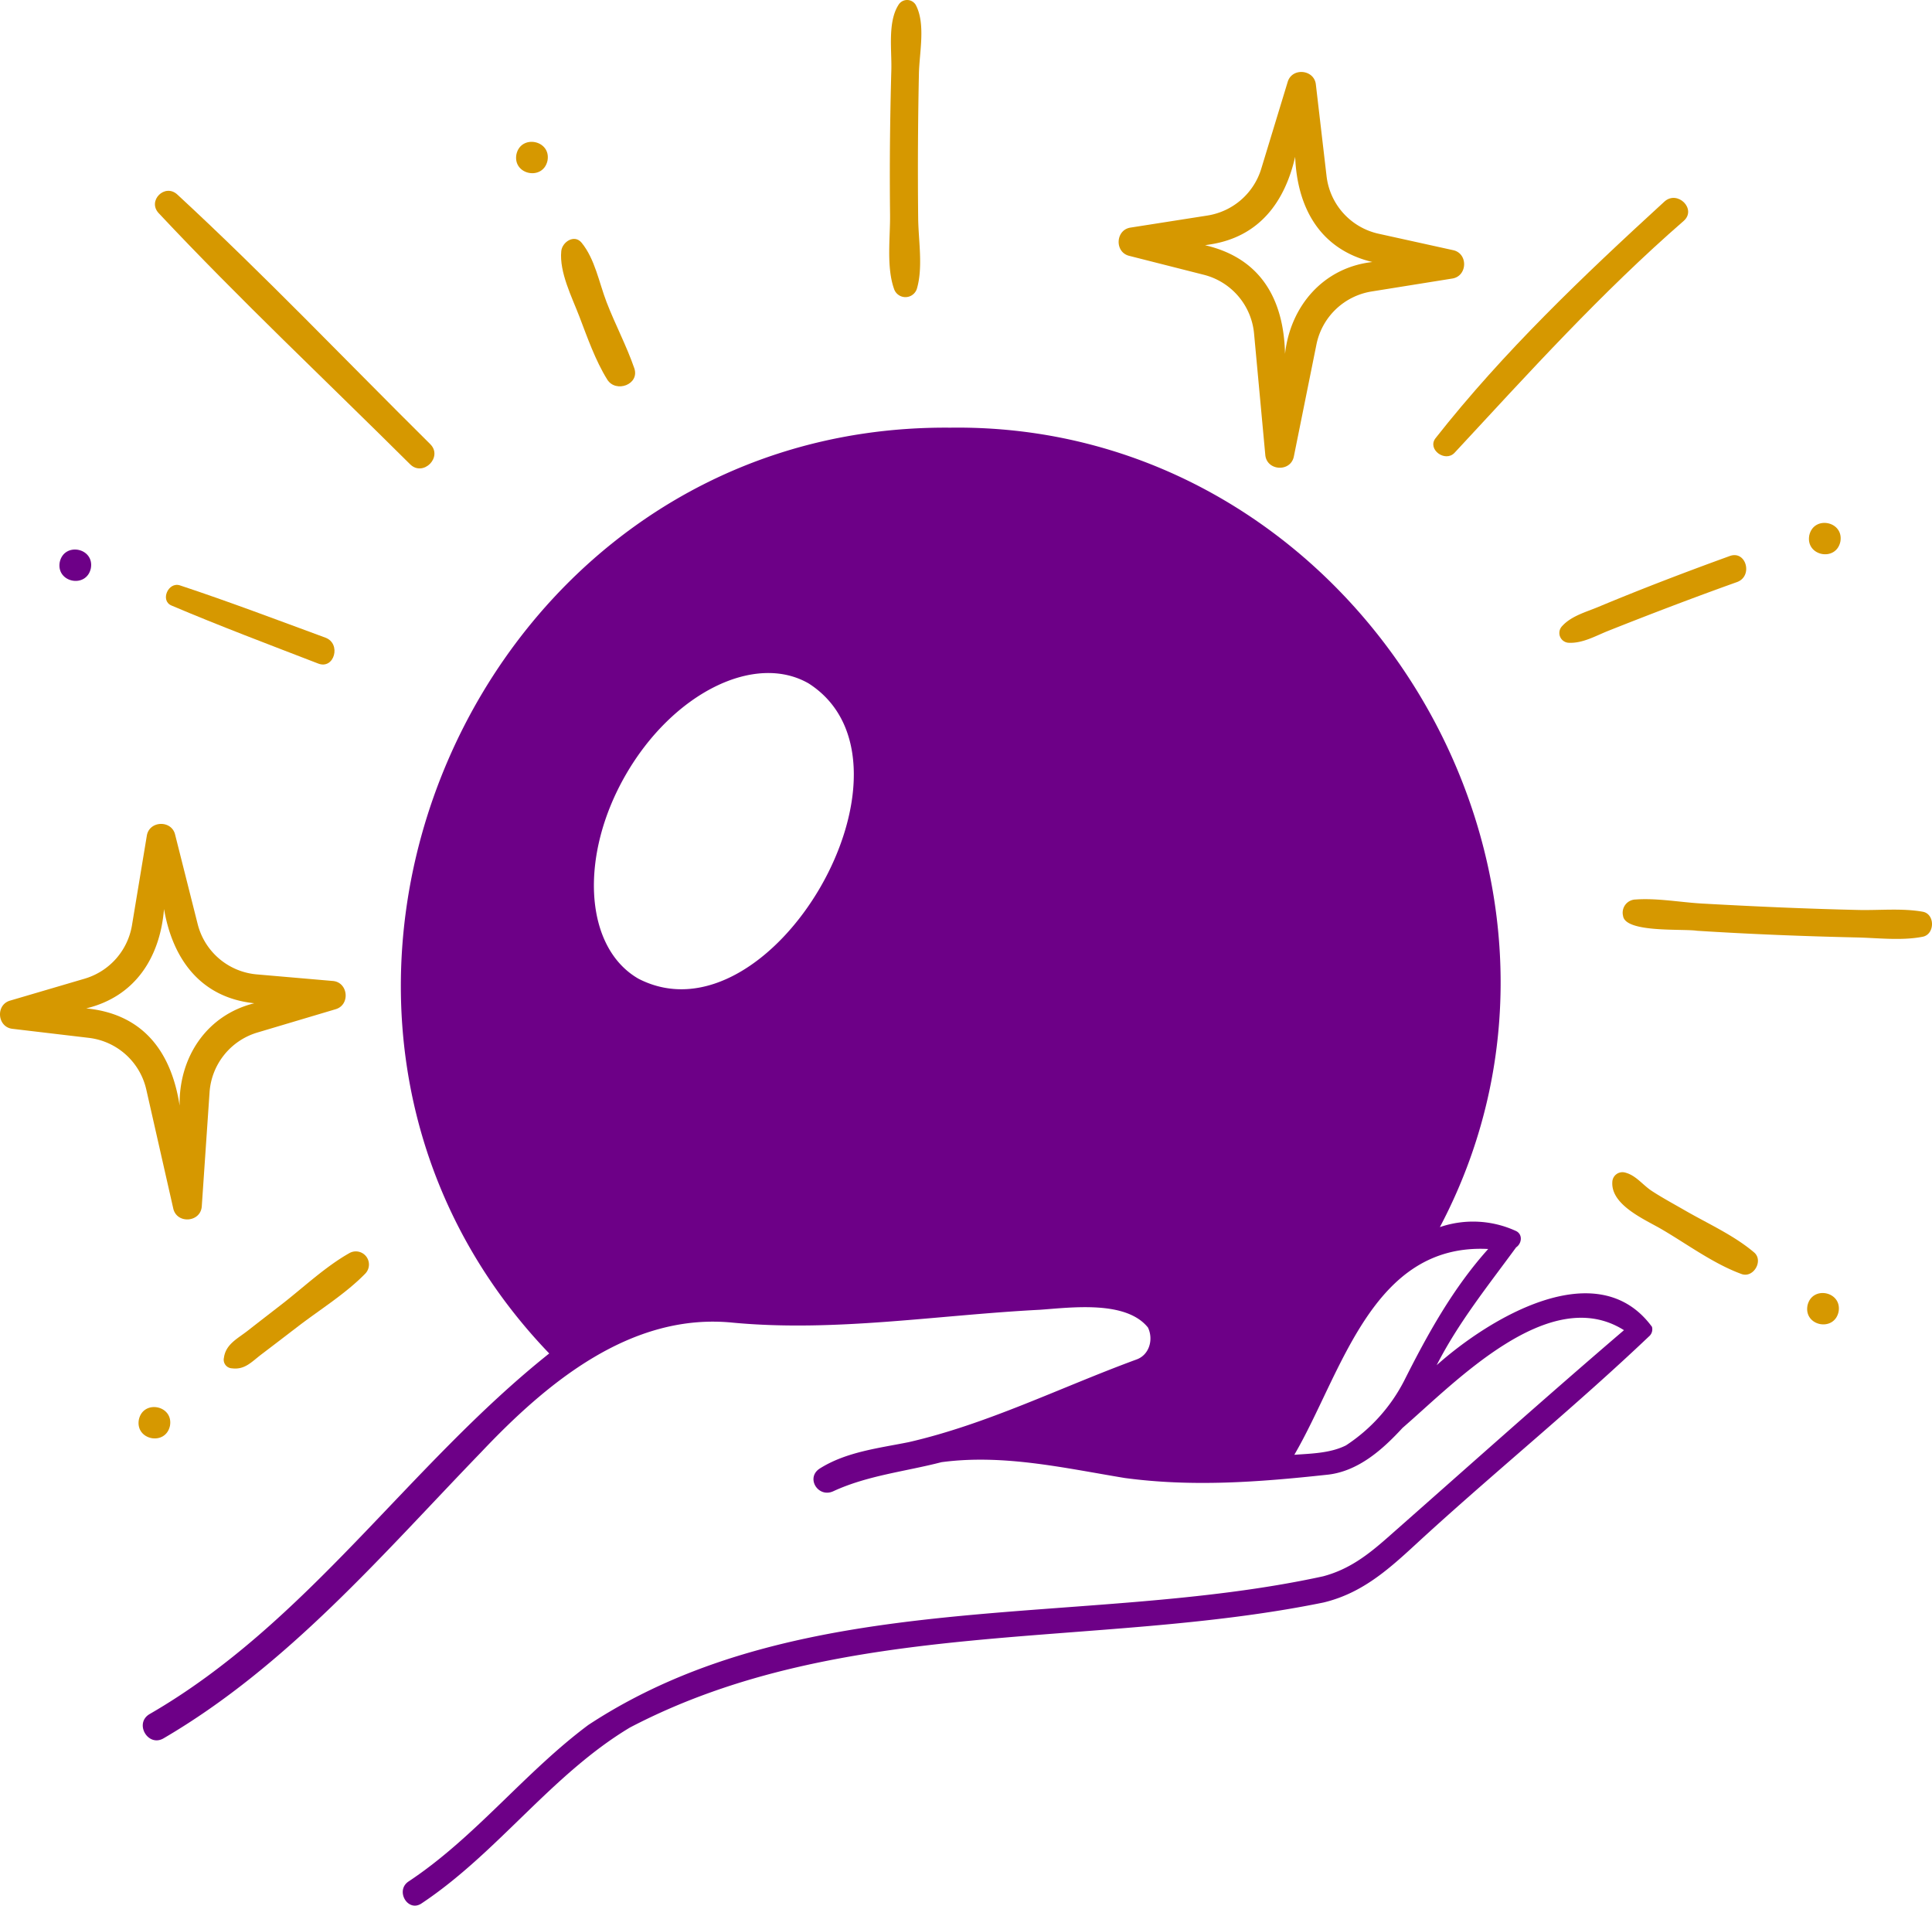 <?xml version="1.0" encoding="UTF-8" standalone="no"?>
<svg
   viewBox="0 0 496.763 489.914"
   x="0px"
   y="0px"
   version="1.1"
   id="svg40"
   sodipodi:docname="crystal-ball.svg"
   width="496.763"
   height="489.914"
   inkscape:version="1.2.2 (b0a84865, 2022-12-01)"
   xmlns:inkscape="http://www.inkscape.org/namespaces/inkscape"
   xmlns:sodipodi="http://sodipodi.sourceforge.net/DTD/sodipodi-0.dtd"
   xmlns="http://www.w3.org/2000/svg"
   xmlns:svg="http://www.w3.org/2000/svg">
  <defs
     id="defs44" />
  <sodipodi:namedview
     id="namedview42"
     pagecolor="#ffffff"
     bordercolor="#000000"
     borderopacity="0.25"
     inkscape:showpageshadow="2"
     inkscape:pageopacity="0.0"
     inkscape:pagecheckerboard="0"
     inkscape:deskcolor="#d1d1d1"
     showgrid="false"
     inkscape:zoom="0.97098919"
     inkscape:cx="378.48001"
     inkscape:cy="386.71903"
     inkscape:window-width="1654"
     inkscape:window-height="1051"
     inkscape:window-x="74"
     inkscape:window-y="38"
     inkscape:window-maximized="0"
     inkscape:current-layer="svg40" />
  <path
     d="m 123.745,373.307 c 16.868,-17.825 38.507,-35.905 64.664,-33.271 26.367,2.472 52.676,-1.972 79,-3.314 8.091,-0.575 22.112,-2.462 27.757,4.565 1.483,3.076 0.346,7.089 -3,8.24 -19.56,7.184 -38.259,16.577 -58.527,21.233 -7.71,1.551 -16.012,2.481 -22.811,6.75 -3.77,2.366 -0.487,7.679 3.431,5.869 8.853,-4.087 18.483,-5.055 27.819,-7.472 15.885,-2.129 31.552,1.5 47.14,4.069 17.421,2.337 34.388,1.061 51.749,-0.812 8.285,-0.75 14.722,-6.721 19.663,-12.071 13.585,-11.739 37.733,-37.243 56.934,-25.122 -20.467,17.515 -40.562,35.5 -60.772,53.309 -5.089,4.485 -9.9,8.193 -16.575,9.967 -61.9,13.5 -133.686,1.911 -188.939,38.215 -16.429,12.241 -29.085,28.882 -46.22,40.236 -3.507,2.323 -0.214,8 3.31,5.662 19.586,-13.015 33.4,-33.128 53.614,-45.241 54.929,-28.723 119.357,-20.092 178.352,-32.142 11.313,-2.721 18.552,-10.314 26.909,-17.9 18.741,-17.022 38.4,-33.059 56.756,-50.507 a 2.385,2.385 0 0 0 0.758,-2.466 c -14.006,-19.077 -41.785,-2.227 -55.354,9.864 5.584,-10.948 13.231,-20.453 20.437,-30.3 1.4,-0.927 1.785,-3.26 0,-4.174 a 26.38,26.38 0 0 0 -19.615,-1.019 c 48.369,-91.6 -21.712,-206.97 -125.924,-205.526 -122.993,-1.033 -187.224,150.35 -103.082,238.008 -36.275,28.889 -62.051,69.213 -102.784,92.73 -3.973,2.373 -0.372,8.556 3.63,6.21 31.976,-18.708 56.23,-47.26 81.68,-73.59 z m 258.905,-52.206 c -9.079,10.107 -15.616,21.952 -21.656,33.963 a 43.745,43.745 0 0 1 -14.91,16.524 c -4,2.015 -8.882,2.1 -13.282,2.419 12.214,-20.932 19.924,-54.461 49.848,-52.906 z m -221.735,-121.95 c 12.1,-20.955 33.157,-31.446 47.035,-23.433 32.318,20.754 -9.7,93.5 -43.812,75.883 -13.878,-8.013 -15.321,-31.495 -3.223,-52.45 z"
     id="path2"
     style="fill:#6d0087;fill-opacity:1" />
  <path
     d="m 290.391,65.786 19.17,4.864 a 17.216,17.216 0 0 1 12.885,15.072 l 2.888,31.2 c 0.343,4.176 6.56,4.546 7.356,0.392 l 5.808,-28.8 a 17.262,17.262 0 0 1 14.126,-13.571 l 20.753,-3.327 c 3.97,-0.581 4.178,-6.5 0.213,-7.311 l -19.127,-4.216 a 17.2,17.2 0 0 1 -13.371,-14.789 l -2.75,-23.555 c -0.4,-3.914 -6.15,-4.471 -7.259,-0.651 l -6.8,22.335 a 17.28,17.28 0 0 1 -13.782,11.975 l -19.775,3.1 c -3.925,0.553 -4.206,6.362 -0.335,7.282 z m 21.267,-3.029 c 12.237,-2.1 18.707,-10.885 21.358,-22.44 0.523,13.123 6.414,23.832 19.857,27.042 -12.587,1.412 -21.081,11.3 -22.464,23.606 -0.307,-14.008 -6.232,-24.608 -20.558,-27.922 z"
     id="path4"
     style="fill:#d69800;fill-opacity:1" />
  <path
     d="m 37.611,280.091 6.929,30.559 c 0.885,4.1 7.1,3.652 7.345,-0.57 l 2,-29.314 a 17.263,17.263 0 0 1 12.238,-15.3 l 20.143,-6 c 3.86,-1.093 3.3,-6.985 -0.741,-7.276 l -19.514,-1.688 a 17.2,17.2 0 0 1 -15.183,-12.921 l -5.8,-23 c -0.906,-3.829 -6.68,-3.632 -7.282,0.3 l -3.819,23.037 a 17.283,17.283 0 0 1 -12.1,13.669 l -19.2,5.646 c -3.824,1.062 -3.347,6.859 0.612,7.267 l 19.64,2.325 a 17.216,17.216 0 0 1 14.732,13.266 z m -15.442,-20.846 c 12.637,-3.063 18.973,-13.121 20.007,-25.547 2.228,12.943 9.465,22.794 23.211,24.224 -12.3,3.04 -19.429,13.954 -19.2,26.332 -2.127,-13.851 -9.384,-23.589 -24.018,-25.009 z"
     id="path6"
     style="fill:#d69800;fill-opacity:1" />
  <path
     d="M 110.618,114.175 C 89.018,92.775 67.928,70.648 45.599,50.014 c -3.2,-2.961 -7.784,1.6 -4.791,4.791 20.8,22.178 43.077,43.109 64.633,64.548 3.345,3.326 8.53,-1.855 5.177,-5.178 z"
     id="path8"
     style="fill:#d69800;fill-opacity:1" />
  <path
     d="m 149.541,62.397 c -1.861,-2.272 -5,-0.179 -5.226,2.164 -0.53,5.442 2.749,11.834 4.662,16.836 2.068,5.406 4.1,11.251 7.159,16.18 2.184,3.523 8.415,1.292 6.95,-2.93 -2,-5.78 -4.926,-11.267 -7.128,-16.989 -1.93,-5.018 -2.981,-11.068 -6.417,-15.261 z"
     id="path10"
     style="fill:#d69800;fill-opacity:1" />
  <path
     d="m 46.265,150.492 c -2.993,-0.991 -5.159,3.912 -2.182,5.176 12.454,5.289 25.127,10.05 37.747,14.926 4.13,1.595 6,-5.13 1.837,-6.661 -12.431,-4.576 -24.827,-9.276 -37.402,-13.441 z"
     id="path12"
     style="fill:#d69800;fill-opacity:1" />
  <path
     d="m 89.883,322.13 c -6.244,3.521 -11.846,8.848 -17.506,13.238 -2.894,2.243 -5.794,4.479 -8.677,6.736 -2.621,2.052 -5.65,3.467 -6.119,6.947 a 2.211,2.211 0 0 0 2.079,2.729 c 3.315,0.416 5.027,-1.667 7.575,-3.6 3.162,-2.395 6.306,-4.813 9.456,-7.225 5.692,-4.36 12.264,-8.417 17.261,-13.558 a 3.37,3.37 0 0 0 -4.069,-5.267 z"
     id="path14"
     style="fill:#d69800;fill-opacity:1" />
  <path
     d="m 236.277,18.883 c 0.117,-5.371 1.777,-12.795 -0.826,-17.64 a 2.586,2.586 0 0 0 -4.42,0 c -2.837,4.421 -1.706,11.639 -1.847,16.731 q -0.263,9.539 -0.354,19.08 -0.078,9.087 0.024,18.174 c 0.06,5.906 -0.959,13.379 1.005,18.984 a 3.088,3.088 0 0 0 5.9,0 c 1.61,-5.508 0.392,-12.366 0.326,-18.075 q -0.198,-18.627 0.192,-37.254 z"
     id="path16"
     style="fill:#d69800;fill-opacity:1" />
  <path
     d="m 373.964,116.445 c 19.023,-20.5 37.825,-41.28 58.978,-59.675 3.371,-3.018 -1.605,-7.966 -4.962,-4.961 -20.792,19.032 -41.438,38.677 -58.893,60.873 -2.143,2.852 2.464,6.235 4.877,3.763 z"
     id="path18"
     style="fill:#d69800;fill-opacity:1" />
  <path
     d="m 446.621,149.643 c 4.185,-1.5 2.367,-8.232 -1.848,-6.7 -11.385,4.126 -22.7,8.448 -33.877,13.117 -3.208,1.332 -6.905,2.311 -9.263,4.934 a 2.526,2.526 0 0 0 1.763,4.257 c 3.563,0.164 6.859,-1.772 10.123,-3.072 10.966,-4.357 21.991,-8.564 33.102,-12.536 z"
     id="path20"
     style="fill:#d69800;fill-opacity:1" />
  <path
     d="m 494.377,240.823 c 3.149,-0.622 3.213,-5.854 0,-6.429 -5.273,-0.943 -11.062,-0.334 -16.424,-0.452 -13.451,-0.3 -26.894,-0.9 -40.326,-1.653 -5.574,-0.317 -11.535,-1.442 -17.087,-1.038 a 3.388,3.388 0 0 0 -3.21,4.215 c 0.592,4.4 15.27,3.256 19.021,3.821 13.642,0.869 27.305,1.409 40.97,1.718 5.495,0.117 11.638,0.888 17.056,-0.182 z"
     id="path22"
     style="fill:#d69800;fill-opacity:1" />
  <path
     d="m 433.177,311.148 c -2.809,-1.624 -5.7,-3.172 -8.417,-4.943 -2.424,-1.579 -4.1,-4.056 -6.942,-4.765 a 2.606,2.606 0 0 0 -3.253,2.478 c -0.354,5.94 8.434,9.619 12.723,12.129 6.6,3.86 13.325,8.867 20.5,11.487 3.071,1.121 5.724,-3.439 3.233,-5.554 -5.195,-4.413 -11.944,-7.423 -17.844,-10.832 z"
     id="path24"
     style="fill:#d69800;fill-opacity:1" />
  <path
     d="m 15.36,144.514 c -0.958,5.279 6.869,6.834 8,1.592 0.961,-5.278 -6.865,-6.835 -8,-1.592 z"
     id="path26"
     style="fill:#6d0087;fill-opacity:1" />
  <path
     d="m 43.702,366.564 c 0.957,-5.279 -6.869,-6.835 -8,-1.592 -0.961,5.278 6.865,6.834 8,1.592 z"
     id="path28"
     style="fill:#d69800;fill-opacity:1" />
  <path
     d="m 132.777,39.7 c -0.957,5.279 6.87,6.835 8,1.592 0.963,-5.278 -6.863,-6.835 -8,-1.592 z"
     id="path30"
     style="fill:#d69800;fill-opacity:1" />
  <path
     d="m 473.202,139.257 c 0.956,-5.278 -6.87,-6.834 -8,-1.592 -0.962,5.282 6.864,6.838 8,1.592 z"
     id="path32"
     style="fill:#d69800;fill-opacity:1" />
  <path
     d="m 472.742,337.246 c 0.957,-5.278 -6.869,-6.834 -8,-1.592 -0.965,5.279 6.865,6.835 8,1.592 z"
     id="path34"
     style="fill:#d69800;fill-opacity:1" />
</svg>
